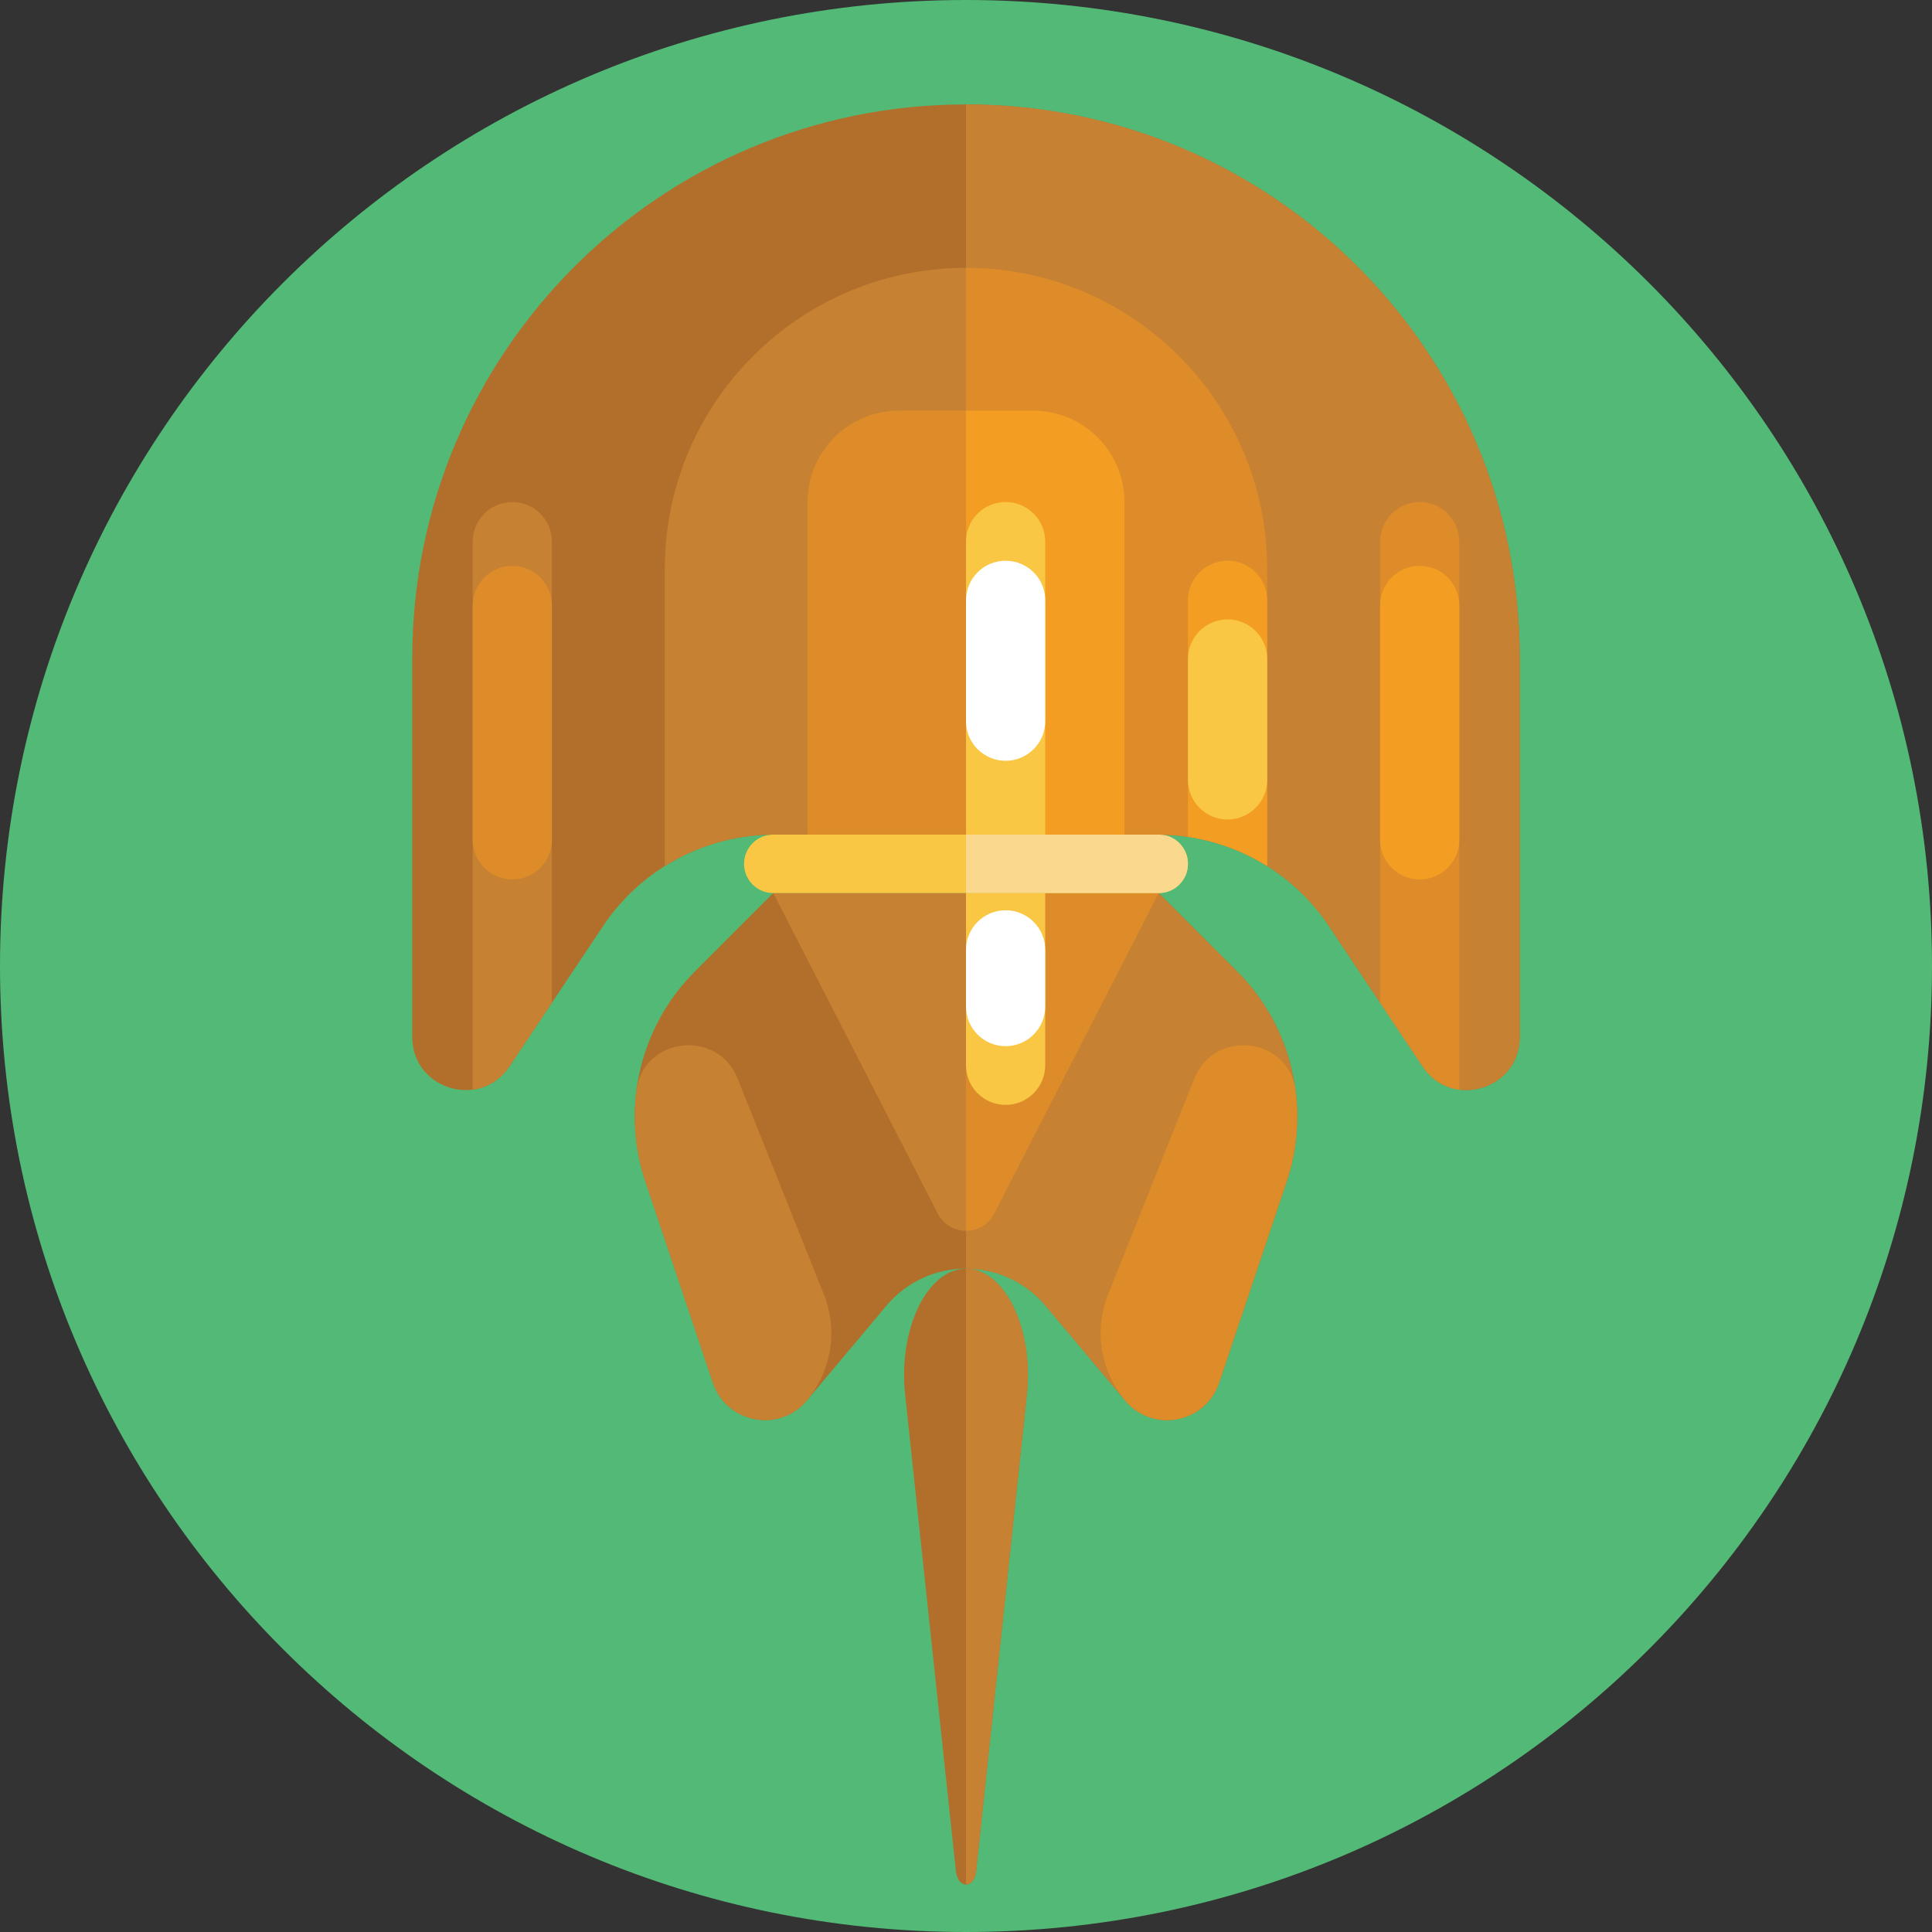 <svg width="60" height="60" viewBox="0 0 60 60" fill="none" xmlns="http://www.w3.org/2000/svg">
<rect x="0" y="0" width="60" height="60" fill="#333333" stroke="none"/>
<g clip-path="url(#clip0_1123_25681)">
<path d="M30 60C46.569 60 60 46.569 60 30C60 13.431 46.569 0 30 0C13.431 0 0 13.431 0 30C0 46.569 13.431 60 30 60Z" fill="#53B976"/>
<path d="M31.891 43.301L30.314 58.107C30.284 58.386 30.142 58.526 30 58.526C29.858 58.526 29.716 58.386 29.686 58.107L28.109 43.301C27.892 41.273 28.799 39.402 30 39.402C31.201 39.402 32.108 41.273 31.891 43.301Z" fill="#B26E2B"/>
<path d="M31.891 43.301L30.314 58.107C30.284 58.386 30.142 58.526 30 58.526V39.402C31.201 39.402 32.108 41.273 31.891 43.301Z" fill="#C68132"/>
<path d="M39.955 36.7L37.859 42.944C37.436 44.202 35.799 44.513 34.944 43.495L33.692 42.004L32.472 40.549C31.826 39.782 30.913 39.398 30 39.398C29.087 39.398 28.174 39.782 27.529 40.549L25.056 43.495C24.202 44.513 22.565 44.202 22.142 42.944L20.045 36.7C19.276 34.41 19.87 31.881 21.579 30.172L24.015 27.735H35.985L38.421 30.172C40.13 31.881 40.724 34.41 39.955 36.7Z" fill="#B26E2B"/>
<path d="M39.955 36.7L37.859 42.944C37.435 44.202 35.798 44.513 34.944 43.495L33.691 42.004L32.471 40.549C31.826 39.782 30.913 39.398 30 39.398V27.735H35.985L38.421 30.172C40.13 31.881 40.724 34.41 39.955 36.7Z" fill="#C68132"/>
<path d="M35.985 27.735L30.878 37.688C30.694 38.045 30.347 38.224 30 38.224C29.653 38.224 29.306 38.045 29.122 37.688L24.015 27.735H35.985Z" fill="#C68132"/>
<path d="M35.985 27.735L30.878 37.688C30.694 38.045 30.347 38.224 30 38.224V27.735H35.985Z" fill="#DD8C29"/>
<path d="M39.955 36.7L37.858 42.944C37.435 44.202 35.798 44.513 34.944 43.495C34.173 42.577 33.969 41.309 34.414 40.195L37.094 33.491C37.715 31.938 40.02 32.203 40.234 33.862C40.355 34.8 40.267 35.77 39.955 36.7Z" fill="#DD8C29"/>
<path d="M20.045 36.7L22.141 42.944C22.564 44.202 24.201 44.513 25.056 43.495C25.827 42.577 26.031 41.309 25.585 40.195L22.906 33.491C22.285 31.938 19.98 32.203 19.766 33.862C19.645 34.8 19.733 35.77 20.045 36.7Z" fill="#C68132"/>
<path d="M32.46 27.735V33.083C32.46 33.762 31.909 34.313 31.23 34.313C30.55 34.313 30 33.762 30 33.083V27.735H32.46Z" fill="#F9C744"/>
<path d="M31.23 28.269C30.55 28.269 30 28.819 30 29.499V31.26C30 31.939 30.55 32.49 31.23 32.49C31.909 32.49 32.46 31.939 32.46 31.26V29.499C32.46 28.819 31.909 28.269 31.23 28.269Z" fill="white"/>
<path d="M36.893 26.827C36.893 27.329 36.486 27.735 35.985 27.735H24.015C23.764 27.735 23.537 27.633 23.373 27.469C23.209 27.305 23.107 27.078 23.107 26.827C23.107 26.326 23.514 25.919 24.015 25.919H35.985C36.236 25.919 36.463 26.021 36.627 26.185C36.791 26.349 36.893 26.576 36.893 26.827Z" fill="#F9C744"/>
<path d="M36.893 26.827C36.893 27.329 36.486 27.735 35.985 27.735H30V25.919H35.985C36.236 25.919 36.463 26.021 36.627 26.185C36.791 26.349 36.893 26.576 36.893 26.827Z" fill="#FAD98F"/>
<path d="M47.197 20.44V32.204C47.197 33.833 45.084 34.472 44.181 33.118L41.27 28.757C40.763 27.997 40.106 27.366 39.354 26.896C38.352 26.267 37.18 25.919 35.961 25.919H24.039C22.82 25.919 21.648 26.267 20.646 26.896C19.894 27.366 19.238 27.997 18.73 28.757L15.819 33.118C14.916 34.472 12.803 33.833 12.803 32.204V20.44C12.803 10.942 20.502 3.243 30 3.243C39.498 3.243 47.197 10.942 47.197 20.44Z" fill="#B26E2B"/>
<path d="M47.197 20.44V32.204C47.197 33.308 46.227 33.957 45.32 33.84C44.89 33.785 44.471 33.555 44.181 33.118L42.86 31.14L41.27 28.757C40.086 26.984 38.094 25.919 35.961 25.919H30V3.243C39.498 3.243 47.197 10.942 47.197 20.44Z" fill="#C68132"/>
<path d="M39.354 17.673V26.896C38.352 26.267 37.18 25.919 35.961 25.919H24.039C22.82 25.919 21.648 26.267 20.646 26.896V17.673C20.646 12.507 24.834 8.318 30 8.318C35.166 8.318 39.354 12.507 39.354 17.673Z" fill="#C68132"/>
<path d="M39.354 17.673V26.896C38.611 26.43 37.773 26.117 36.893 25.988C36.587 25.942 36.275 25.919 35.961 25.919H30V8.318C35.166 8.318 39.354 12.507 39.354 17.673Z" fill="#DD8C29"/>
<path d="M32.082 12.752H30V25.919H34.921V15.591C34.921 14.023 33.65 12.752 32.082 12.752Z" fill="#F39E22"/>
<path d="M27.918 12.752H30V25.919H25.079V15.591C25.079 14.023 26.35 12.752 27.918 12.752Z" fill="#DD8C29"/>
<path d="M30 25.919V16.821C30 16.142 30.551 15.591 31.23 15.591C31.91 15.591 32.461 16.142 32.461 16.821V25.919H30Z" fill="#F9C744"/>
<path d="M31.23 23.627C31.91 23.627 32.461 23.076 32.461 22.397V18.644C32.461 17.964 31.91 17.414 31.23 17.414C30.551 17.414 30 17.964 30 18.644V22.397C30 23.076 30.551 23.627 31.23 23.627Z" fill="white"/>
<path d="M39.354 18.644V26.896C38.611 26.43 37.773 26.117 36.893 25.988V18.644C36.893 17.964 37.444 17.414 38.123 17.414C38.463 17.414 38.77 17.551 38.993 17.773C39.216 17.996 39.354 18.304 39.354 18.644Z" fill="#F39E22"/>
<path d="M38.124 25.45C38.803 25.45 39.354 24.899 39.354 24.22V20.467C39.354 19.787 38.803 19.236 38.124 19.236C37.444 19.236 36.894 19.787 36.894 20.467V24.22C36.894 24.899 37.444 25.45 38.124 25.45Z" fill="#F9C744"/>
<path d="M45.32 16.821V33.84C44.89 33.785 44.471 33.555 44.181 33.118L42.86 31.14V16.821C42.86 16.481 42.998 16.174 43.22 15.952C43.443 15.729 43.751 15.591 44.089 15.591C44.769 15.591 45.32 16.142 45.32 16.821Z" fill="#DD8C29"/>
<path d="M44.09 27.311C44.769 27.311 45.32 26.76 45.32 26.081V18.803C45.32 18.124 44.769 17.573 44.09 17.573C43.41 17.573 42.86 18.124 42.86 18.803V26.081C42.86 26.76 43.41 27.311 44.09 27.311Z" fill="#F39E22"/>
<path d="M14.68 16.821V33.84C15.11 33.785 15.529 33.555 15.819 33.118L17.14 31.14V16.821C17.14 16.481 17.002 16.174 16.78 15.952C16.558 15.729 16.249 15.591 15.911 15.591C15.231 15.591 14.68 16.142 14.68 16.821Z" fill="#C68132"/>
<path d="M15.91 27.311C15.231 27.311 14.68 26.76 14.68 26.081V18.803C14.68 18.124 15.231 17.573 15.91 17.573C16.59 17.573 17.14 18.124 17.14 18.803V26.081C17.14 26.76 16.59 27.311 15.91 27.311Z" fill="#DD8C29"/>
</g>
<defs>
<clipPath id="clip0_1123_25681">
<rect width="60" height="60" fill="white"/>
</clipPath>
</defs>
</svg>
